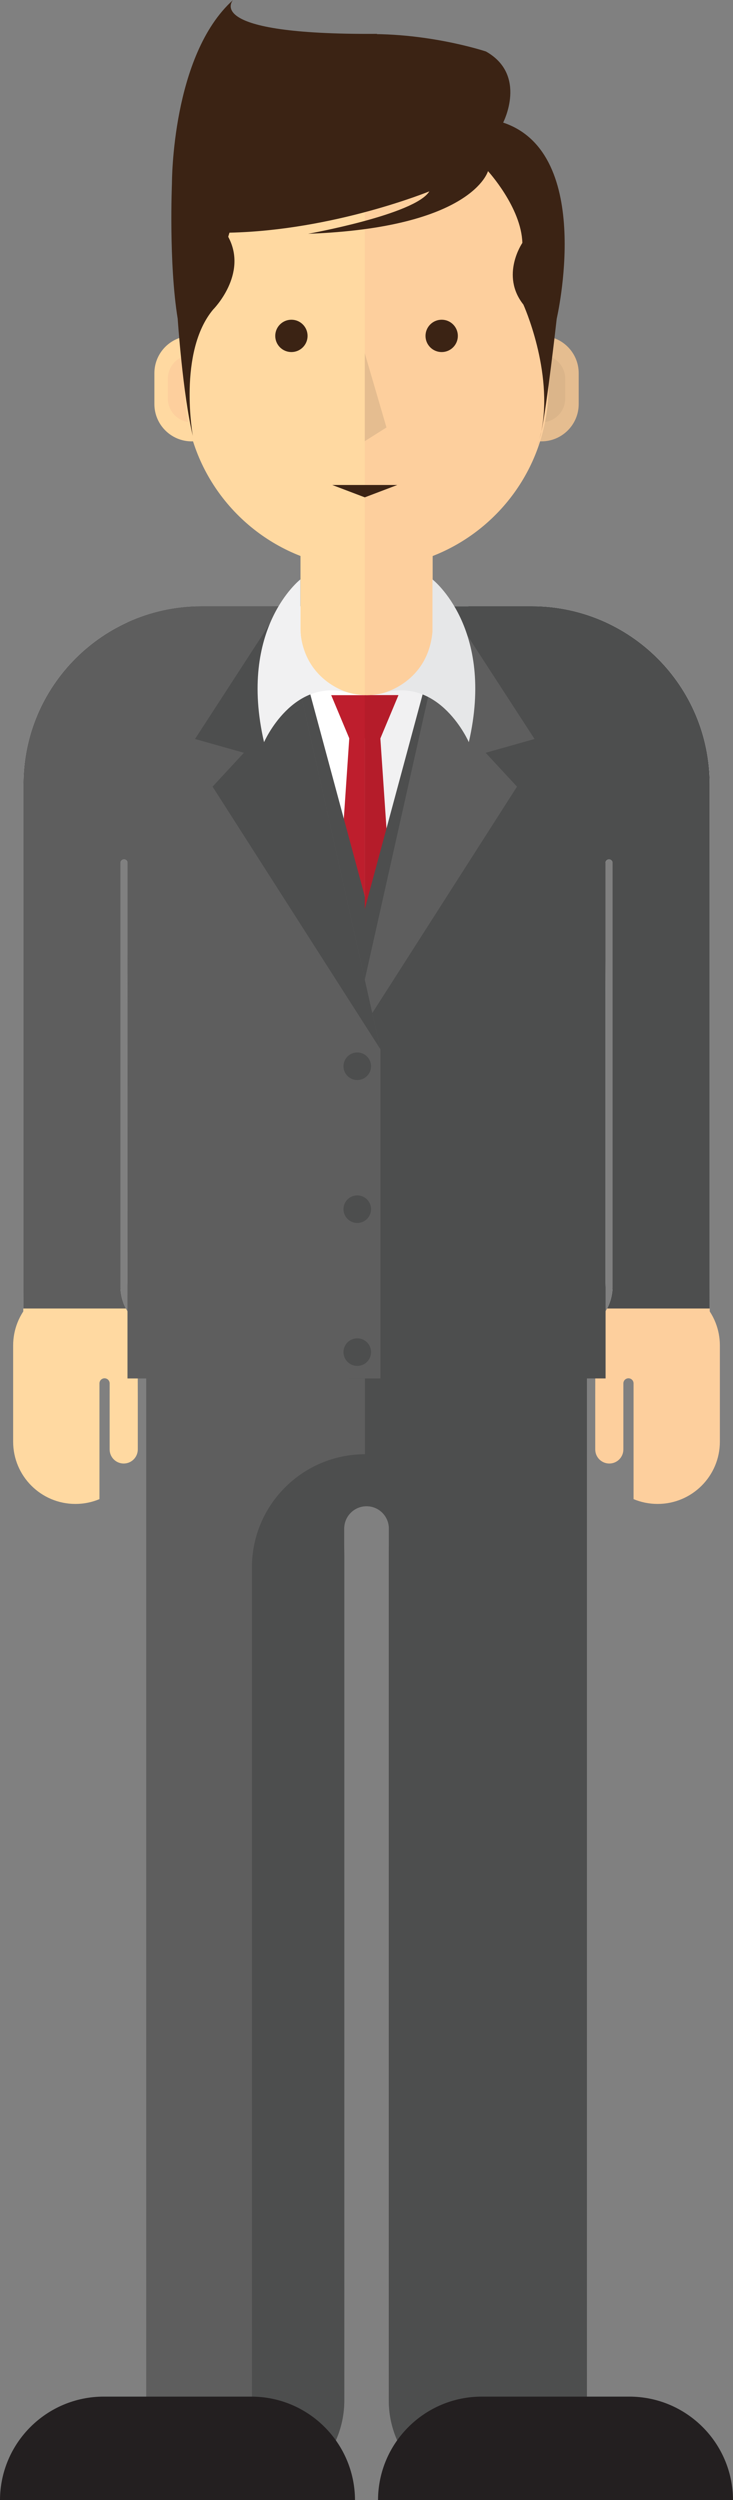 <?xml version="1.0" encoding="utf-8"?>
<!-- Generator: Adobe Illustrator 16.0.4, SVG Export Plug-In . SVG Version: 6.00 Build 0)  -->
<!DOCTYPE svg PUBLIC "-//W3C//DTD SVG 1.0//EN" "http://www.w3.org/TR/2001/REC-SVG-20010904/DTD/svg10.dtd">
<svg version="1.0" xmlns="http://www.w3.org/2000/svg" xmlns:xlink="http://www.w3.org/1999/xlink" x="0px" y="0px"
	 width="146.624px" height="499.999px" viewBox="0 0 146.624 499.999" enable-background="new 0 0 146.624 499.999"
	 xml:space="preserve">
<rect x="0" y="0" width="146.624" height="499.999" fill="#808080" stroke="none"/>
<g id="advokat">
</g>
<g id="arsitek">
</g>
<g id="creativeprenuer">
</g>
<g id="diplomat">
</g>
<g id="engineer_manager">
</g>
<g id="entreprenuer">
</g>
<g id="it-consultant">
</g>
<g id="manajemen_operasional">
</g>
<g id="public_relation">
	<g>
		<path fill="#FFFFFF" d="M24.101,257.379v-66.397v-18.398c0-0.392,0.317-0.707,0.707-0.707c0.393,0,0.709,0.315,0.709,0.707v18.398
			l-0.014,9.528l-0.002,56.101c0,6.762,5.48,12.242,12.24,12.242h71.155c6.761,0,12.24-5.48,12.24-12.242V200.51l-0.027-9.528
			v-18.398c0-0.392,0.319-0.707,0.708-0.707c0.391,0,0.707,0.315,0.707,0.707v18.398v66.397c0,0,0.076,2.173-1.08,4.315h20.523
			l-0.006-4.247v-83.095l-0.002-2.425v-15.095c0-19.652-15.931-35.583-35.584-35.583H40.269c-19.651,0-35.581,15.931-35.581,35.583
			v16.711l-0.004,0.809v83.955l-0.022,3.387h20.523C24.026,259.552,24.101,257.379,24.101,257.379z"/>
		<line fill="none" stroke="#231F20" stroke-miterlimit="10" x1="17.401" y1="301.097" x2="17.401" y2="301.097"/>
		<path fill="#FDCF9D" d="M120.908,262.553c0,0-0.731,1.433-0.921,1.877c-0.609,1.429-0.903,3.017-0.903,4.667v2.259l-0.016,7.926
			v10.601c0,1.556,1.259,2.815,2.812,2.815c1.556,0,2.814-1.26,2.814-2.815v-10.601v-2.609c0-0.565,0.455-1.021,1.018-1.021
			c0.566,0,1.021,0.455,1.021,1.021v23.146c1.479,0.619,3.105,0.962,4.808,0.962c6.882,0,12.457-5.576,12.457-12.456v-19.228
			c0-1.605-0.303-3.139-0.855-4.547c-0.313-0.802-0.707-1.561-1.174-2.271v-0.584h-20.523
			C121.286,261.981,121.113,262.269,120.908,262.553z"/>
		<polygon fill="#BE1E2D" points="76.06,147.318 72.974,147.318 69.888,147.318 62.989,248.845 72.974,256.061 82.959,248.845 		"/>
		<path fill="#FFD9A1" d="M3.485,264.55c-0.552,1.408-0.855,2.941-0.855,4.547v19.228c0,6.88,5.575,12.456,12.455,12.456
			c1.707,0,3.331-0.343,4.809-0.962v-23.146c0-0.565,0.456-1.021,1.02-1.021c0.562,0,1.021,0.455,1.021,1.021l-0.004,2.609v10.601
			c0,1.556,1.262,2.815,2.814,2.815c1.556,0,2.816-1.26,2.816-2.815v-10.601l-0.02-7.926v-2.259c0-1.65-0.291-3.238-0.904-4.667
			c-0.19-0.444-0.918-1.877-0.918-1.877c-0.207-0.284-0.381-0.571-0.535-0.858H4.661l-0.004,0.584
			C4.193,262.989,3.799,263.748,3.485,264.55z"/>
		<path fill="#F1F1F2" d="M141.962,174.353l-0.002-2.425v-15.095c0-19.652-15.931-35.583-35.584-35.583H72.974v147.603h35.923
			c6.761,0,12.24-5.48,12.24-12.242V200.51l-0.029-9.528l0.002-18.398c0-0.392,0.319-0.707,0.708-0.707
			c0.391,0,0.707,0.315,0.707,0.707v18.398v66.397c0,0,0.076,2.173-1.08,4.315h20.523l-0.006-4.247V174.353z"/>
		<path fill="#4D4E4E" d="M79.489,203.464L57.321,121.25H40.271c-5.27,0-10.268,1.154-14.768,3.211v48.048
			c0.002,0.025,0.016,0.049,0.016,0.075v18.398l-0.016,9.23v56.408c0.006,6.756,5.482,12.232,12.24,12.232h41.746V203.464z"/>
		<g>
			<path fill="#5E5E5E" d="M29.244,264.929h88.151v215.125c0,10.943-8.869,19.814-19.813,19.814l0,0
				c-10.942,0-19.813-8.871-19.813-19.814V310.222l0.021-1.188v-3.327c0-2.468-2-4.47-4.47-4.47l0,0c-2.468,0-4.47,2.002-4.47,4.47
				v3.327l0.021,2.264v168.756c0,10.943-8.871,19.814-19.814,19.814l0,0c-10.942,0-19.813-8.871-19.813-19.814V264.929"/>
		</g>
		<polygon fill="#BE1E2D" points="76.085,147.66 69.863,147.66 66.25,139.029 79.696,139.029 		"/>
		<polygon fill="#B51C2A" points="72.974,147.318 72.968,147.318 72.968,256.057 72.974,256.061 82.959,248.845 76.06,147.318 		"/>
		<polygon fill="#B51C2A" points="72.968,147.66 76.085,147.66 79.696,139.029 72.968,139.029 		"/>
		<path fill="#4D4E4E" d="M67.122,203.464l22.169-82.214h17.052c5.27,0,10.268,1.154,14.765,3.211v48.048
			c-0.002,0.025-0.014,0.049-0.014,0.075v18.398l0.014,9.23v56.408c-0.004,6.756-5.481,12.232-12.238,12.232H67.122V203.464z"/>
		<circle fill="#5E5E5E" cx="72.468" cy="199.201" r="2.758"/>
		<circle fill="#5E5E5E" cx="72.468" cy="233.304" r="2.758"/>
		<circle fill="#5E5E5E" cx="72.468" cy="263.396" r="2.758"/>
		<path fill="#4D4E4E" d="M72.994,290.838c-12.484,0.023-22.603,10.149-22.603,22.643v177.923c0,2.904,0.568,5.677,1.566,8.229
			c9.565-1.407,16.914-9.623,16.914-19.579V311.298l-0.021-2.264v-3.327c0-2.468,2.002-4.47,4.47-4.47c2.47,0,4.47,2.002,4.47,4.47
			v3.327l-0.021,1.188v169.832c0,10.943,8.871,19.814,19.813,19.814c10.944,0,19.813-8.871,19.813-19.814V264.929H72.994V290.838z"
			/>
		<path fill="#231F20" d="M71.011,499.999c-0.045-11.434-9.316-20.688-20.758-20.688H20.758c-11.439,0-20.717,9.254-20.758,20.688
			H71.011z"/>
		<path fill="#231F20" d="M146.624,499.999c-0.04-11.434-9.312-20.688-20.759-20.688H96.376c-11.439,0-20.722,9.254-20.759,20.688
			H146.624z"/>
		<path fill="#4D4E4E" d="M141.962,257.447v-83.095l-0.002-2.425v-15.095c0-19.652-15.931-35.583-35.584-35.583H93.721
			l-23.875,88.651v65.782h51.291V200.51l-0.027-9.528v-18.398c0-0.392,0.319-0.707,0.708-0.707c0.391,0,0.707,0.315,0.707,0.707
			v18.398v66.397c0,0,0.076,2.173-1.08,4.315h20.523L141.962,257.447z"/>
		<polygon fill="#5E5E5E" points="97.146,150.554 103.416,157.324 69.854,209.83 89.699,121.25 106.926,147.795 		"/>
		<path fill="#5E5E5E" d="M24.101,257.379v-66.397v-18.398c0-0.392,0.317-0.707,0.707-0.707c0.393,0,0.709,0.315,0.709,0.707v18.398
			l-0.014,9.528l-0.002,75.173h50.601v-65.782L56.238,121.25h-15.97c-19.651,0-35.581,15.931-35.581,35.583v16.711l-0.004,0.809
			v83.955l-0.022,3.387h20.523C24.026,259.552,24.101,257.379,24.101,257.379z"/>
		<polygon fill="#4D4E4E" points="48.791,150.554 42.521,157.324 76.083,209.83 56.238,121.25 39.012,147.795 		"/>
		<circle fill="#4D4E4E" cx="71.465" cy="213.244" r="2.758"/>
		<circle fill="#4D4E4E" cx="71.465" cy="241.83" r="2.758"/>
		<circle fill="#4D4E4E" cx="71.465" cy="270.417" r="2.758"/>
		<g>
			<path fill="#FFD9A1" d="M45.803,80.813c0,4.119-3.341,7.459-7.458,7.459l0,0c-4.12,0-7.463-3.34-7.463-7.459v-6.175
				c0-4.12,3.343-7.459,7.463-7.459l0,0c4.117,0,7.458,3.339,7.458,7.459V80.813z"/>
			<path fill="#FDCF9D" d="M43.106,79.696c0,2.632-2.131,4.766-4.762,4.766l0,0c-2.634,0-4.769-2.133-4.769-4.766v-3.944
				c0-2.631,2.135-4.764,4.769-4.764l0,0c2.631,0,4.762,2.133,4.762,4.764V79.696z"/>
			<path fill="#E5BD90" d="M115.759,80.813c0,4.119-3.341,7.459-7.46,7.459l0,0c-4.12,0-7.462-3.34-7.462-7.459v-6.175
				c0-4.12,3.342-7.459,7.462-7.459l0,0c4.119,0,7.46,3.339,7.46,7.459V80.813z"/>
			<path fill="#DBB58A" d="M113.063,79.697c0,2.631-2.133,4.765-4.765,4.765l0,0c-2.632,0-4.767-2.133-4.767-4.765v-3.945
				c0-2.631,2.135-4.764,4.767-4.764l0,0c2.632,0,4.765,2.133,4.765,4.764V79.697z"/>
			<path fill="#FFD9A1" d="M73.321,16.633c-20.102,0-36.394,16.295-36.394,36.392v24.263c0,15.437,9.616,28.62,23.182,33.909v14.614
				c0,7.294,5.914,13.21,13.212,13.21c7.293,0,13.208-5.916,13.208-13.21v-14.614c13.564-5.288,23.182-18.471,23.182-33.909V53.025
				C109.711,32.928,93.419,16.633,73.321,16.633z"/>
			<path fill="#FDCF9D" d="M109.64,50.84c-0.012-0.219-0.031-0.437-0.049-0.656c-0.039-0.518-0.09-1.033-0.151-1.544
				c-0.027-0.229-0.057-0.458-0.088-0.686c-0.078-0.56-0.17-1.118-0.274-1.672c-0.027-0.146-0.047-0.291-0.078-0.435
				c-0.14-0.702-0.302-1.395-0.48-2.083c-0.033-0.127-0.074-0.253-0.107-0.379c-0.154-0.562-0.32-1.117-0.5-1.667
				c-0.061-0.183-0.123-0.363-0.184-0.544c-0.182-0.525-0.374-1.047-0.58-1.563c-0.057-0.141-0.11-0.283-0.169-0.423
				c-0.546-1.328-1.167-2.615-1.86-3.858c-0.052-0.092-0.106-0.183-0.157-0.274c-0.31-0.541-0.631-1.075-0.966-1.598
				c-0.059-0.091-0.117-0.183-0.174-0.274c-1.197-1.831-2.551-3.55-4.045-5.132c-0.033-0.035-0.065-0.069-0.099-0.103
				c-2.045-2.146-4.345-4.045-6.861-5.644c-0.012-0.008-0.025-0.016-0.037-0.023l-0.913-0.563c-5.43-3.226-11.77-5.083-18.544-5.083
				c-0.119,0-0.236,0.008-0.354,0.009v122.362c0.118,0.003,0.235,0.018,0.354,0.018c7.294,0,13.208-5.916,13.208-13.21v-14.614
				c13.564-5.288,23.182-18.471,23.182-33.909V53.025C109.712,52.291,109.685,51.564,109.64,50.84z"/>
			<g>
				<path fill="#3B2314" d="M108.277,86.3c-0.149,0.626-0.285,1.19-0.398,1.626C108.024,87.386,108.168,86.846,108.277,86.3z"/>
				<path fill="#3B2314" d="M100.648,24.519c0,0,4.917-9.503-3.438-14.22c0,0-52.501-17.59-62.812,26.284
					c0,0-0.673,16.038,1.147,27.158c0,0,1.011,15.164,3.032,23.454c0,0-3.032-16.782,4.043-25.273c0,0,7.077-7.076,3.034-14.557
					c0,0,0.076-0.311,0.246-0.831c20.917-0.45,39.988-8.267,39.988-8.267c-2.831,4.649-24.264,8.491-24.264,8.491
					c32.958-1.212,35.99-12.535,35.99-12.535s6.672,7.279,6.875,14.355c0,0-4.449,6.469,0.202,12.333c0,0,6.033,13.312,3.585,25.39
					c1.058-4.526,3.085-22.559,3.085-22.559S119.046,30.65,100.648,24.519z"/>
				<path fill="#3B2314" d="M107.879,87.926c-0.117,0.431-0.215,0.866-0.356,1.291C107.522,89.217,107.662,88.755,107.879,87.926z"
					/>
			</g>
			<path fill="#3B2314" d="M34.397,36.583c0,0-0.064-25.55,12.223-36.583c0,0-6.52,7.021,28.838,6.771L34.397,36.583z"/>
		</g>
		<polygon fill="#3B2314" points="79.472,96.996 72.968,99.468 66.463,96.996 		"/>
		<path fill="#3B2314" d="M61.525,67.178c0,1.787-1.449,3.233-3.233,3.233c-1.789,0-3.234-1.446-3.234-3.233
			s1.445-3.235,3.234-3.235C60.076,63.943,61.525,65.392,61.525,67.178z"/>
		<circle fill="#3B2314" cx="88.35" cy="67.178" r="3.235"/>
		<polygon fill="#E5BD90" points="72.968,70.644 72.968,88.233 77.308,85.491 		"/>
		<path fill="#F1F1F2" d="M60.089,115.878c0,0-12.539,9.738-7.272,32.557c0,0,5.768-13.29,17.303-9.78c0,0-9.09-2.068-10.03-12.287
			V115.878z"/>
		<path fill="#E6E7E8" d="M86.507,115.878c0,0,12.538,9.738,7.272,32.557c0,0-5.769-13.29-17.303-9.78c0,0,9.091-2.068,10.03-12.287
			V115.878z"/>
	</g>
</g>
<g id="teknopreneur">
</g>
<g id="trader2">
</g>
</svg>
